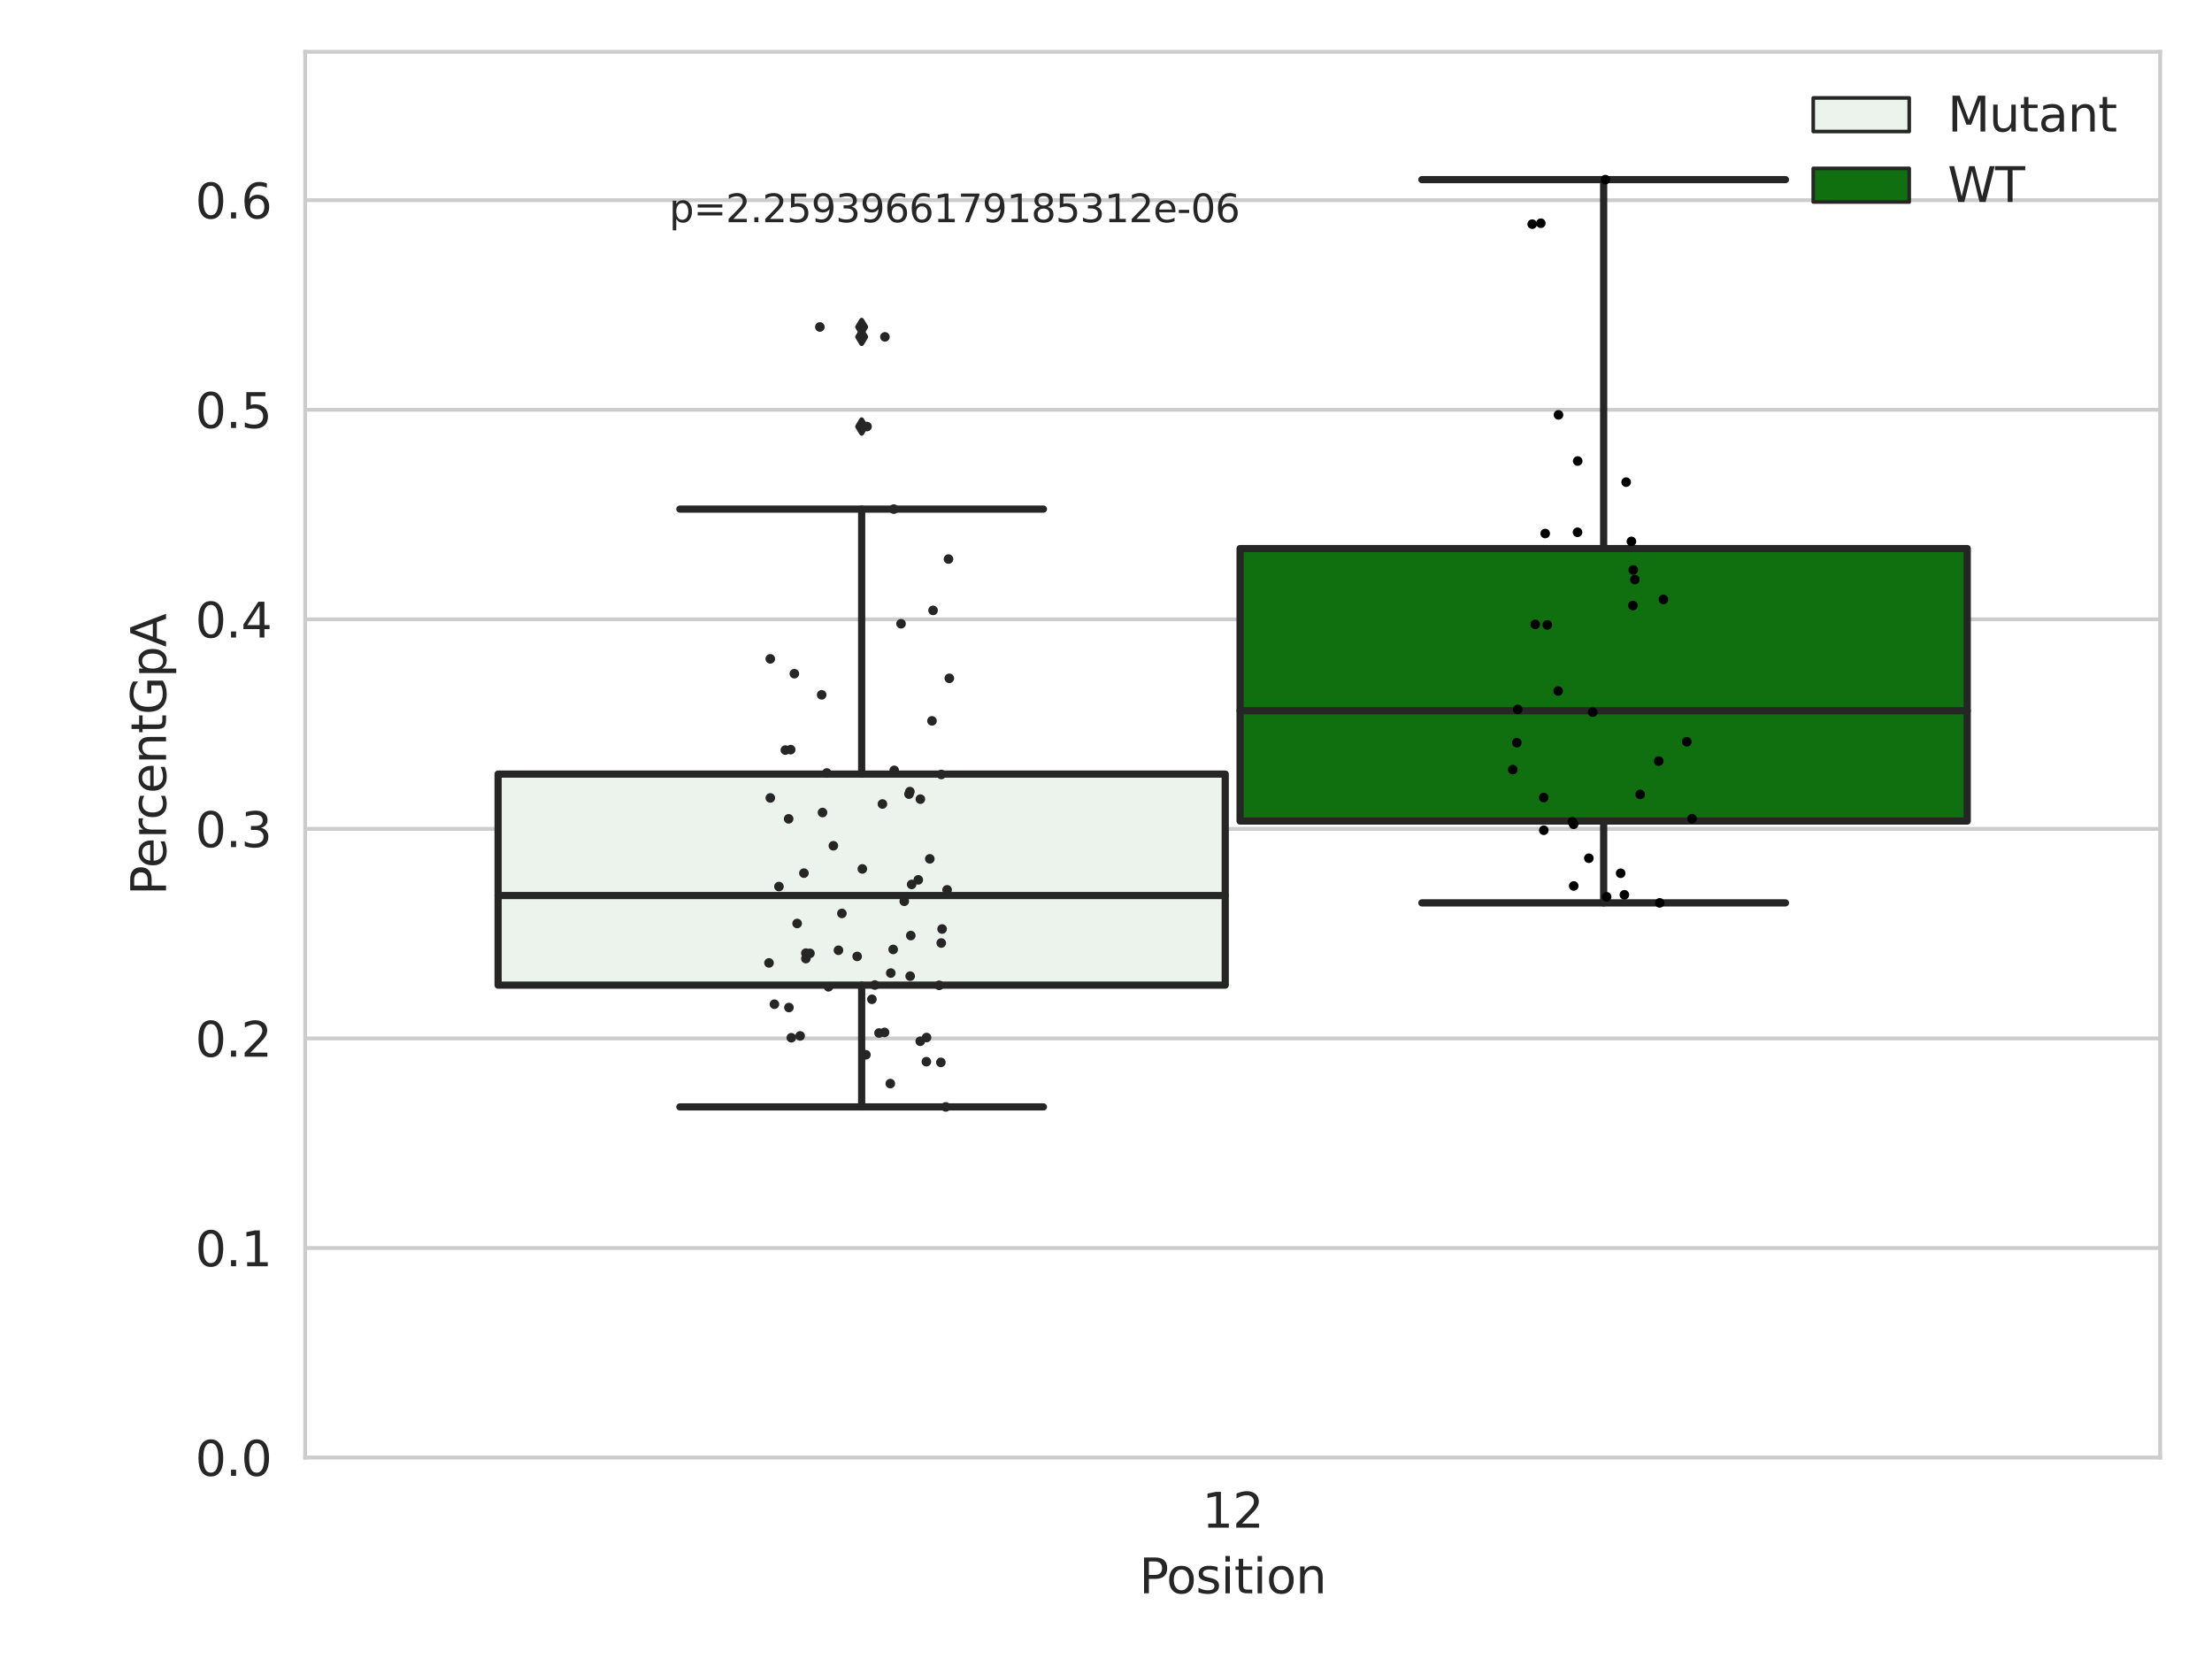 <?xml version="1.0" encoding="utf-8" standalone="no"?>
<!DOCTYPE svg PUBLIC "-//W3C//DTD SVG 1.1//EN"
  "http://www.w3.org/Graphics/SVG/1.1/DTD/svg11.dtd">
<svg xmlns:xlink="http://www.w3.org/1999/xlink" width="460.8pt" height="345.6pt" viewBox="0 0 460.8 345.6" xmlns="http://www.w3.org/2000/svg" version="1.1">
 <defs>
  <style type="text/css">*{stroke-linejoin: round; stroke-linecap: butt}</style>
 </defs>
 <g id="figure_1">
  <g id="patch_1">
   <path d="M 0 345.6 
L 460.8 345.6 
L 460.8 0 
L 0 0 
z
" style="fill: #ffffff"/>
  </g>
  <g id="axes_1">
   <g id="patch_2">
    <path d="M 63.571 303.64 
L 450 303.64 
L 450 10.8 
L 63.571 10.8 
z
" style="fill: #ffffff"/>
   </g>
   <g id="matplotlib.axis_1">
    <g id="xtick_1">
     <g id="text_1">
      <!-- 12 -->
      <g style="fill: #262626" transform="translate(250.423 318.238)scale(0.1 -0.1)">
       <defs>
        <path id="DejaVuSans-31" d="M 794 531 
L 1825 531 
L 1825 4091 
L 703 3866 
L 703 4441 
L 1819 4666 
L 2450 4666 
L 2450 531 
L 3481 531 
L 3481 0 
L 794 0 
L 794 531 
z
" transform="scale(0.016)"/>
        <path id="DejaVuSans-32" d="M 1228 531 
L 3431 531 
L 3431 0 
L 469 0 
L 469 531 
Q 828 903 1448 1529 
Q 2069 2156 2228 2338 
Q 2531 2678 2651 2914 
Q 2772 3150 2772 3378 
Q 2772 3750 2511 3984 
Q 2250 4219 1831 4219 
Q 1534 4219 1204 4116 
Q 875 4013 500 3803 
L 500 4441 
Q 881 4594 1212 4672 
Q 1544 4750 1819 4750 
Q 2544 4750 2975 4387 
Q 3406 4025 3406 3419 
Q 3406 3131 3298 2873 
Q 3191 2616 2906 2266 
Q 2828 2175 2409 1742 
Q 1991 1309 1228 531 
z
" transform="scale(0.016)"/>
       </defs>
       <use xlink:href="#DejaVuSans-31"/>
       <use xlink:href="#DejaVuSans-32" x="63.623"/>
      </g>
     </g>
    </g>
    <g id="text_2">
     <!-- Position -->
     <g style="fill: #262626" transform="translate(237.322 331.917)scale(0.1 -0.1)">
      <defs>
       <path id="DejaVuSans-50" d="M 1259 4147 
L 1259 2394 
L 2053 2394 
Q 2494 2394 2734 2622 
Q 2975 2850 2975 3272 
Q 2975 3691 2734 3919 
Q 2494 4147 2053 4147 
L 1259 4147 
z
M 628 4666 
L 2053 4666 
Q 2838 4666 3239 4311 
Q 3641 3956 3641 3272 
Q 3641 2581 3239 2228 
Q 2838 1875 2053 1875 
L 1259 1875 
L 1259 0 
L 628 0 
L 628 4666 
z
" transform="scale(0.016)"/>
       <path id="DejaVuSans-6f" d="M 1959 3097 
Q 1497 3097 1228 2736 
Q 959 2375 959 1747 
Q 959 1119 1226 758 
Q 1494 397 1959 397 
Q 2419 397 2687 759 
Q 2956 1122 2956 1747 
Q 2956 2369 2687 2733 
Q 2419 3097 1959 3097 
z
M 1959 3584 
Q 2709 3584 3137 3096 
Q 3566 2609 3566 1747 
Q 3566 888 3137 398 
Q 2709 -91 1959 -91 
Q 1206 -91 779 398 
Q 353 888 353 1747 
Q 353 2609 779 3096 
Q 1206 3584 1959 3584 
z
" transform="scale(0.016)"/>
       <path id="DejaVuSans-73" d="M 2834 3397 
L 2834 2853 
Q 2591 2978 2328 3040 
Q 2066 3103 1784 3103 
Q 1356 3103 1142 2972 
Q 928 2841 928 2578 
Q 928 2378 1081 2264 
Q 1234 2150 1697 2047 
L 1894 2003 
Q 2506 1872 2764 1633 
Q 3022 1394 3022 966 
Q 3022 478 2636 193 
Q 2250 -91 1575 -91 
Q 1294 -91 989 -36 
Q 684 19 347 128 
L 347 722 
Q 666 556 975 473 
Q 1284 391 1588 391 
Q 1994 391 2212 530 
Q 2431 669 2431 922 
Q 2431 1156 2273 1281 
Q 2116 1406 1581 1522 
L 1381 1569 
Q 847 1681 609 1914 
Q 372 2147 372 2553 
Q 372 3047 722 3315 
Q 1072 3584 1716 3584 
Q 2034 3584 2315 3537 
Q 2597 3491 2834 3397 
z
" transform="scale(0.016)"/>
       <path id="DejaVuSans-69" d="M 603 3500 
L 1178 3500 
L 1178 0 
L 603 0 
L 603 3500 
z
M 603 4863 
L 1178 4863 
L 1178 4134 
L 603 4134 
L 603 4863 
z
" transform="scale(0.016)"/>
       <path id="DejaVuSans-74" d="M 1172 4494 
L 1172 3500 
L 2356 3500 
L 2356 3053 
L 1172 3053 
L 1172 1153 
Q 1172 725 1289 603 
Q 1406 481 1766 481 
L 2356 481 
L 2356 0 
L 1766 0 
Q 1100 0 847 248 
Q 594 497 594 1153 
L 594 3053 
L 172 3053 
L 172 3500 
L 594 3500 
L 594 4494 
L 1172 4494 
z
" transform="scale(0.016)"/>
       <path id="DejaVuSans-6e" d="M 3513 2113 
L 3513 0 
L 2938 0 
L 2938 2094 
Q 2938 2591 2744 2837 
Q 2550 3084 2163 3084 
Q 1697 3084 1428 2787 
Q 1159 2491 1159 1978 
L 1159 0 
L 581 0 
L 581 3500 
L 1159 3500 
L 1159 2956 
Q 1366 3272 1645 3428 
Q 1925 3584 2291 3584 
Q 2894 3584 3203 3211 
Q 3513 2838 3513 2113 
z
" transform="scale(0.016)"/>
      </defs>
      <use xlink:href="#DejaVuSans-50"/>
      <use xlink:href="#DejaVuSans-6f" x="56.678"/>
      <use xlink:href="#DejaVuSans-73" x="117.859"/>
      <use xlink:href="#DejaVuSans-69" x="169.959"/>
      <use xlink:href="#DejaVuSans-74" x="197.742"/>
      <use xlink:href="#DejaVuSans-69" x="236.951"/>
      <use xlink:href="#DejaVuSans-6f" x="264.734"/>
      <use xlink:href="#DejaVuSans-6e" x="325.916"/>
     </g>
    </g>
   </g>
   <g id="matplotlib.axis_2">
    <g id="ytick_1">
     <g id="line2d_1">
      <path d="M 63.571 303.64 
L 450 303.64 
" clip-path="url(#pf670bc71fa)" style="fill: none; stroke: #cccccc; stroke-width: 0.8; stroke-linecap: round"/>
     </g>
     <g id="text_3">
      <!-- 0.0 -->
      <g style="fill: #262626" transform="translate(40.668 307.439)scale(0.1 -0.1)">
       <defs>
        <path id="DejaVuSans-30" d="M 2034 4250 
Q 1547 4250 1301 3770 
Q 1056 3291 1056 2328 
Q 1056 1369 1301 889 
Q 1547 409 2034 409 
Q 2525 409 2770 889 
Q 3016 1369 3016 2328 
Q 3016 3291 2770 3770 
Q 2525 4250 2034 4250 
z
M 2034 4750 
Q 2819 4750 3233 4129 
Q 3647 3509 3647 2328 
Q 3647 1150 3233 529 
Q 2819 -91 2034 -91 
Q 1250 -91 836 529 
Q 422 1150 422 2328 
Q 422 3509 836 4129 
Q 1250 4750 2034 4750 
z
" transform="scale(0.016)"/>
        <path id="DejaVuSans-2e" d="M 684 794 
L 1344 794 
L 1344 0 
L 684 0 
L 684 794 
z
" transform="scale(0.016)"/>
       </defs>
       <use xlink:href="#DejaVuSans-30"/>
       <use xlink:href="#DejaVuSans-2e" x="63.623"/>
       <use xlink:href="#DejaVuSans-30" x="95.41"/>
      </g>
     </g>
    </g>
    <g id="ytick_2">
     <g id="line2d_2">
      <path d="M 63.571 259.984 
L 450 259.984 
" clip-path="url(#pf670bc71fa)" style="fill: none; stroke: #cccccc; stroke-width: 0.8; stroke-linecap: round"/>
     </g>
     <g id="text_4">
      <!-- 0.1 -->
      <g style="fill: #262626" transform="translate(40.668 263.783)scale(0.1 -0.1)">
       <use xlink:href="#DejaVuSans-30"/>
       <use xlink:href="#DejaVuSans-2e" x="63.623"/>
       <use xlink:href="#DejaVuSans-31" x="95.41"/>
      </g>
     </g>
    </g>
    <g id="ytick_3">
     <g id="line2d_3">
      <path d="M 63.571 216.328 
L 450 216.328 
" clip-path="url(#pf670bc71fa)" style="fill: none; stroke: #cccccc; stroke-width: 0.8; stroke-linecap: round"/>
     </g>
     <g id="text_5">
      <!-- 0.2 -->
      <g style="fill: #262626" transform="translate(40.668 220.127)scale(0.1 -0.1)">
       <use xlink:href="#DejaVuSans-30"/>
       <use xlink:href="#DejaVuSans-2e" x="63.623"/>
       <use xlink:href="#DejaVuSans-32" x="95.41"/>
      </g>
     </g>
    </g>
    <g id="ytick_4">
     <g id="line2d_4">
      <path d="M 63.571 172.671 
L 450 172.671 
" clip-path="url(#pf670bc71fa)" style="fill: none; stroke: #cccccc; stroke-width: 0.8; stroke-linecap: round"/>
     </g>
     <g id="text_6">
      <!-- 0.3 -->
      <g style="fill: #262626" transform="translate(40.668 176.47)scale(0.1 -0.1)">
       <defs>
        <path id="DejaVuSans-33" d="M 2597 2516 
Q 3050 2419 3304 2112 
Q 3559 1806 3559 1356 
Q 3559 666 3084 287 
Q 2609 -91 1734 -91 
Q 1441 -91 1130 -33 
Q 819 25 488 141 
L 488 750 
Q 750 597 1062 519 
Q 1375 441 1716 441 
Q 2309 441 2620 675 
Q 2931 909 2931 1356 
Q 2931 1769 2642 2001 
Q 2353 2234 1838 2234 
L 1294 2234 
L 1294 2753 
L 1863 2753 
Q 2328 2753 2575 2939 
Q 2822 3125 2822 3475 
Q 2822 3834 2567 4026 
Q 2313 4219 1838 4219 
Q 1578 4219 1281 4162 
Q 984 4106 628 3988 
L 628 4550 
Q 988 4650 1302 4700 
Q 1616 4750 1894 4750 
Q 2613 4750 3031 4423 
Q 3450 4097 3450 3541 
Q 3450 3153 3228 2886 
Q 3006 2619 2597 2516 
z
" transform="scale(0.016)"/>
       </defs>
       <use xlink:href="#DejaVuSans-30"/>
       <use xlink:href="#DejaVuSans-2e" x="63.623"/>
       <use xlink:href="#DejaVuSans-33" x="95.41"/>
      </g>
     </g>
    </g>
    <g id="ytick_5">
     <g id="line2d_5">
      <path d="M 63.571 129.015 
L 450 129.015 
" clip-path="url(#pf670bc71fa)" style="fill: none; stroke: #cccccc; stroke-width: 0.8; stroke-linecap: round"/>
     </g>
     <g id="text_7">
      <!-- 0.4 -->
      <g style="fill: #262626" transform="translate(40.668 132.814)scale(0.1 -0.1)">
       <defs>
        <path id="DejaVuSans-34" d="M 2419 4116 
L 825 1625 
L 2419 1625 
L 2419 4116 
z
M 2253 4666 
L 3047 4666 
L 3047 1625 
L 3713 1625 
L 3713 1100 
L 3047 1100 
L 3047 0 
L 2419 0 
L 2419 1100 
L 313 1100 
L 313 1709 
L 2253 4666 
z
" transform="scale(0.016)"/>
       </defs>
       <use xlink:href="#DejaVuSans-30"/>
       <use xlink:href="#DejaVuSans-2e" x="63.623"/>
       <use xlink:href="#DejaVuSans-34" x="95.41"/>
      </g>
     </g>
    </g>
    <g id="ytick_6">
     <g id="line2d_6">
      <path d="M 63.571 85.359 
L 450 85.359 
" clip-path="url(#pf670bc71fa)" style="fill: none; stroke: #cccccc; stroke-width: 0.8; stroke-linecap: round"/>
     </g>
     <g id="text_8">
      <!-- 0.5 -->
      <g style="fill: #262626" transform="translate(40.668 89.158)scale(0.1 -0.1)">
       <defs>
        <path id="DejaVuSans-35" d="M 691 4666 
L 3169 4666 
L 3169 4134 
L 1269 4134 
L 1269 2991 
Q 1406 3038 1543 3061 
Q 1681 3084 1819 3084 
Q 2600 3084 3056 2656 
Q 3513 2228 3513 1497 
Q 3513 744 3044 326 
Q 2575 -91 1722 -91 
Q 1428 -91 1123 -41 
Q 819 9 494 109 
L 494 744 
Q 775 591 1075 516 
Q 1375 441 1709 441 
Q 2250 441 2565 725 
Q 2881 1009 2881 1497 
Q 2881 1984 2565 2268 
Q 2250 2553 1709 2553 
Q 1456 2553 1204 2497 
Q 953 2441 691 2322 
L 691 4666 
z
" transform="scale(0.016)"/>
       </defs>
       <use xlink:href="#DejaVuSans-30"/>
       <use xlink:href="#DejaVuSans-2e" x="63.623"/>
       <use xlink:href="#DejaVuSans-35" x="95.41"/>
      </g>
     </g>
    </g>
    <g id="ytick_7">
     <g id="line2d_7">
      <path d="M 63.571 41.703 
L 450 41.703 
" clip-path="url(#pf670bc71fa)" style="fill: none; stroke: #cccccc; stroke-width: 0.8; stroke-linecap: round"/>
     </g>
     <g id="text_9">
      <!-- 0.6 -->
      <g style="fill: #262626" transform="translate(40.668 45.502)scale(0.1 -0.1)">
       <defs>
        <path id="DejaVuSans-36" d="M 2113 2584 
Q 1688 2584 1439 2293 
Q 1191 2003 1191 1497 
Q 1191 994 1439 701 
Q 1688 409 2113 409 
Q 2538 409 2786 701 
Q 3034 994 3034 1497 
Q 3034 2003 2786 2293 
Q 2538 2584 2113 2584 
z
M 3366 4563 
L 3366 3988 
Q 3128 4100 2886 4159 
Q 2644 4219 2406 4219 
Q 1781 4219 1451 3797 
Q 1122 3375 1075 2522 
Q 1259 2794 1537 2939 
Q 1816 3084 2150 3084 
Q 2853 3084 3261 2657 
Q 3669 2231 3669 1497 
Q 3669 778 3244 343 
Q 2819 -91 2113 -91 
Q 1303 -91 875 529 
Q 447 1150 447 2328 
Q 447 3434 972 4092 
Q 1497 4750 2381 4750 
Q 2619 4750 2861 4703 
Q 3103 4656 3366 4563 
z
" transform="scale(0.016)"/>
       </defs>
       <use xlink:href="#DejaVuSans-30"/>
       <use xlink:href="#DejaVuSans-2e" x="63.623"/>
       <use xlink:href="#DejaVuSans-36" x="95.41"/>
      </g>
     </g>
    </g>
    <g id="text_10">
     <!-- PercentGpA -->
     <g style="fill: #262626" transform="translate(34.588 186.497)rotate(-90)scale(0.1 -0.1)">
      <defs>
       <path id="DejaVuSans-65" d="M 3597 1894 
L 3597 1613 
L 953 1613 
Q 991 1019 1311 708 
Q 1631 397 2203 397 
Q 2534 397 2845 478 
Q 3156 559 3463 722 
L 3463 178 
Q 3153 47 2828 -22 
Q 2503 -91 2169 -91 
Q 1331 -91 842 396 
Q 353 884 353 1716 
Q 353 2575 817 3079 
Q 1281 3584 2069 3584 
Q 2775 3584 3186 3129 
Q 3597 2675 3597 1894 
z
M 3022 2063 
Q 3016 2534 2758 2815 
Q 2500 3097 2075 3097 
Q 1594 3097 1305 2825 
Q 1016 2553 972 2059 
L 3022 2063 
z
" transform="scale(0.016)"/>
       <path id="DejaVuSans-72" d="M 2631 2963 
Q 2534 3019 2420 3045 
Q 2306 3072 2169 3072 
Q 1681 3072 1420 2755 
Q 1159 2438 1159 1844 
L 1159 0 
L 581 0 
L 581 3500 
L 1159 3500 
L 1159 2956 
Q 1341 3275 1631 3429 
Q 1922 3584 2338 3584 
Q 2397 3584 2469 3576 
Q 2541 3569 2628 3553 
L 2631 2963 
z
" transform="scale(0.016)"/>
       <path id="DejaVuSans-63" d="M 3122 3366 
L 3122 2828 
Q 2878 2963 2633 3030 
Q 2388 3097 2138 3097 
Q 1578 3097 1268 2742 
Q 959 2388 959 1747 
Q 959 1106 1268 751 
Q 1578 397 2138 397 
Q 2388 397 2633 464 
Q 2878 531 3122 666 
L 3122 134 
Q 2881 22 2623 -34 
Q 2366 -91 2075 -91 
Q 1284 -91 818 406 
Q 353 903 353 1747 
Q 353 2603 823 3093 
Q 1294 3584 2113 3584 
Q 2378 3584 2631 3529 
Q 2884 3475 3122 3366 
z
" transform="scale(0.016)"/>
       <path id="DejaVuSans-47" d="M 3809 666 
L 3809 1919 
L 2778 1919 
L 2778 2438 
L 4434 2438 
L 4434 434 
Q 4069 175 3628 42 
Q 3188 -91 2688 -91 
Q 1594 -91 976 548 
Q 359 1188 359 2328 
Q 359 3472 976 4111 
Q 1594 4750 2688 4750 
Q 3144 4750 3555 4637 
Q 3966 4525 4313 4306 
L 4313 3634 
Q 3963 3931 3569 4081 
Q 3175 4231 2741 4231 
Q 1884 4231 1454 3753 
Q 1025 3275 1025 2328 
Q 1025 1384 1454 906 
Q 1884 428 2741 428 
Q 3075 428 3337 486 
Q 3600 544 3809 666 
z
" transform="scale(0.016)"/>
       <path id="DejaVuSans-70" d="M 1159 525 
L 1159 -1331 
L 581 -1331 
L 581 3500 
L 1159 3500 
L 1159 2969 
Q 1341 3281 1617 3432 
Q 1894 3584 2278 3584 
Q 2916 3584 3314 3078 
Q 3713 2572 3713 1747 
Q 3713 922 3314 415 
Q 2916 -91 2278 -91 
Q 1894 -91 1617 61 
Q 1341 213 1159 525 
z
M 3116 1747 
Q 3116 2381 2855 2742 
Q 2594 3103 2138 3103 
Q 1681 3103 1420 2742 
Q 1159 2381 1159 1747 
Q 1159 1113 1420 752 
Q 1681 391 2138 391 
Q 2594 391 2855 752 
Q 3116 1113 3116 1747 
z
" transform="scale(0.016)"/>
       <path id="DejaVuSans-41" d="M 2188 4044 
L 1331 1722 
L 3047 1722 
L 2188 4044 
z
M 1831 4666 
L 2547 4666 
L 4325 0 
L 3669 0 
L 3244 1197 
L 1141 1197 
L 716 0 
L 50 0 
L 1831 4666 
z
" transform="scale(0.016)"/>
      </defs>
      <use xlink:href="#DejaVuSans-50"/>
      <use xlink:href="#DejaVuSans-65" x="56.678"/>
      <use xlink:href="#DejaVuSans-72" x="118.201"/>
      <use xlink:href="#DejaVuSans-63" x="157.064"/>
      <use xlink:href="#DejaVuSans-65" x="212.045"/>
      <use xlink:href="#DejaVuSans-6e" x="273.568"/>
      <use xlink:href="#DejaVuSans-74" x="336.947"/>
      <use xlink:href="#DejaVuSans-47" x="376.156"/>
      <use xlink:href="#DejaVuSans-70" x="453.646"/>
      <use xlink:href="#DejaVuSans-41" x="517.123"/>
     </g>
    </g>
   </g>
   <g id="patch_3">
    <path d="M 103.76 205.22 
L 255.24 205.22 
L 255.24 161.256 
L 103.76 161.256 
L 103.76 205.22 
z
" clip-path="url(#pf670bc71fa)" style="fill: #ecf2ec; stroke: #262626; stroke-width: 1.5; stroke-linejoin: miter"/>
   </g>
   <g id="patch_4">
    <path d="M 258.331 171.037 
L 409.811 171.037 
L 409.811 114.274 
L 258.331 114.274 
L 258.331 171.037 
z
" clip-path="url(#pf670bc71fa)" style="fill: #107010; stroke: #262626; stroke-width: 1.5; stroke-linejoin: miter"/>
   </g>
   <g id="patch_5">
    <path d="M 256.786 303.64 
L 256.786 303.64 
L 256.786 303.64 
L 256.786 303.64 
z
" clip-path="url(#pf670bc71fa)" style="fill: #ecf2ec; stroke: #262626; stroke-width: 0.75; stroke-linejoin: miter"/>
   </g>
   <g id="patch_6">
    <path d="M 256.786 303.64 
L 256.786 303.64 
L 256.786 303.64 
L 256.786 303.64 
z
" clip-path="url(#pf670bc71fa)" style="fill: #107010; stroke: #262626; stroke-width: 0.75; stroke-linejoin: miter"/>
   </g>
   <g id="PathCollection_1"/>
   <g id="PathCollection_2"/>
   <g id="line2d_8">
    <path d="M 179.5 205.22 
L 179.5 230.587 
" clip-path="url(#pf670bc71fa)" style="fill: none; stroke: #262626; stroke-width: 1.5; stroke-linecap: round"/>
   </g>
   <g id="line2d_9">
    <path d="M 179.5 161.256 
L 179.5 106.055 
" clip-path="url(#pf670bc71fa)" style="fill: none; stroke: #262626; stroke-width: 1.5; stroke-linecap: round"/>
   </g>
   <g id="line2d_10">
    <path d="M 141.63 230.587 
L 217.37 230.587 
" clip-path="url(#pf670bc71fa)" style="fill: none; stroke: #262626; stroke-width: 1.5; stroke-linecap: round"/>
   </g>
   <g id="line2d_11">
    <path d="M 141.63 106.055 
L 217.37 106.055 
" clip-path="url(#pf670bc71fa)" style="fill: none; stroke: #262626; stroke-width: 1.5; stroke-linecap: round"/>
   </g>
   <g id="line2d_12">
    <defs>
     <path id="m7838ef44c7" d="M -0 1.414 
L 0.849 0 
L 0 -1.414 
L -0.849 -0 
z
" style="stroke: #262626; stroke-linejoin: miter"/>
    </defs>
    <g clip-path="url(#pf670bc71fa)">
     <use xlink:href="#m7838ef44c7" x="179.5" y="70.176" style="fill: #262626; stroke: #262626; stroke-linejoin: miter"/>
     <use xlink:href="#m7838ef44c7" x="179.5" y="68.114" style="fill: #262626; stroke: #262626; stroke-linejoin: miter"/>
     <use xlink:href="#m7838ef44c7" x="179.5" y="88.854" style="fill: #262626; stroke: #262626; stroke-linejoin: miter"/>
    </g>
   </g>
   <g id="line2d_13">
    <path d="M 334.071 171.037 
L 334.071 188.086 
" clip-path="url(#pf670bc71fa)" style="fill: none; stroke: #262626; stroke-width: 1.5; stroke-linecap: round"/>
   </g>
   <g id="line2d_14">
    <path d="M 334.071 114.274 
L 334.071 37.422 
" clip-path="url(#pf670bc71fa)" style="fill: none; stroke: #262626; stroke-width: 1.5; stroke-linecap: round"/>
   </g>
   <g id="line2d_15">
    <path d="M 296.201 188.086 
L 371.941 188.086 
" clip-path="url(#pf670bc71fa)" style="fill: none; stroke: #262626; stroke-width: 1.5; stroke-linecap: round"/>
   </g>
   <g id="line2d_16">
    <path d="M 296.201 37.422 
L 371.941 37.422 
" clip-path="url(#pf670bc71fa)" style="fill: none; stroke: #262626; stroke-width: 1.5; stroke-linecap: round"/>
   </g>
   <g id="line2d_17"/>
   <g id="line2d_18">
    <path d="M 103.76 186.56 
L 255.24 186.56 
" clip-path="url(#pf670bc71fa)" style="fill: none; stroke: #262626; stroke-width: 1.5; stroke-linecap: round"/>
   </g>
   <g id="line2d_19">
    <path d="M 258.331 148.069 
L 409.811 148.069 
" clip-path="url(#pf670bc71fa)" style="fill: none; stroke: #262626; stroke-width: 1.5; stroke-linecap: round"/>
   </g>
   <g id="patch_7">
    <path d="M 63.571 303.64 
L 63.571 10.8 
" style="fill: none; stroke: #cccccc; stroke-width: 0.8; stroke-linejoin: miter; stroke-linecap: square"/>
   </g>
   <g id="patch_8">
    <path d="M 450 303.64 
L 450 10.8 
" style="fill: none; stroke: #cccccc; stroke-width: 0.8; stroke-linejoin: miter; stroke-linecap: square"/>
   </g>
   <g id="patch_9">
    <path d="M 63.571 303.64 
L 450 303.64 
" style="fill: none; stroke: #cccccc; stroke-width: 0.8; stroke-linejoin: miter; stroke-linecap: square"/>
   </g>
   <g id="patch_10">
    <path d="M 63.571 10.8 
L 450 10.8 
" style="fill: none; stroke: #cccccc; stroke-width: 0.8; stroke-linejoin: miter; stroke-linecap: square"/>
   </g>
   <g id="PathCollection_3">
    <defs>
     <path id="C0_0_a1f9bacb78" d="M 0 1 
C 0.265 1 0.52 0.895 0.707 0.707 
C 0.895 0.52 1 0.265 1 -0 
C 1 -0.265 0.895 -0.52 0.707 -0.707 
C 0.52 -0.895 0.265 -1 0 -1 
C -0.265 -1 -0.52 -0.895 -0.707 -0.707 
C -0.895 -0.52 -1 -0.265 -1 0 
C -1 0.265 -0.895 0.52 -0.707 0.707 
C -0.52 0.895 -0.265 1 0 1 
z
"/>
    </defs>
    <g clip-path="url(#pf670bc71fa)">
     <use xlink:href="#C0_0_a1f9bacb78" x="184.345" y="70.176" style="fill: #262626"/>
    </g>
    <g clip-path="url(#pf670bc71fa)">
     <use xlink:href="#C0_0_a1f9bacb78" x="160.198" y="200.593" style="fill: #262626"/>
    </g>
    <g clip-path="url(#pf670bc71fa)">
     <use xlink:href="#C0_0_a1f9bacb78" x="196.256" y="193.528" style="fill: #262626"/>
    </g>
    <g clip-path="url(#pf670bc71fa)">
     <use xlink:href="#C0_0_a1f9bacb78" x="185.467" y="225.729" style="fill: #262626"/>
    </g>
    <g clip-path="url(#pf670bc71fa)">
     <use xlink:href="#C0_0_a1f9bacb78" x="191.702" y="216.913" style="fill: #262626"/>
    </g>
    <g clip-path="url(#pf670bc71fa)">
     <use xlink:href="#C0_0_a1f9bacb78" x="167.471" y="181.887" style="fill: #262626"/>
    </g>
    <g clip-path="url(#pf670bc71fa)">
     <use xlink:href="#C0_0_a1f9bacb78" x="184.268" y="215.07" style="fill: #262626"/>
    </g>
    <g clip-path="url(#pf670bc71fa)">
     <use xlink:href="#C0_0_a1f9bacb78" x="172.591" y="205.566" style="fill: #262626"/>
    </g>
    <g clip-path="url(#pf670bc71fa)">
     <use xlink:href="#C0_0_a1f9bacb78" x="164.349" y="209.885" style="fill: #262626"/>
    </g>
    <g clip-path="url(#pf670bc71fa)">
     <use xlink:href="#C0_0_a1f9bacb78" x="194.373" y="127.156" style="fill: #262626"/>
    </g>
    <g clip-path="url(#pf670bc71fa)">
     <use xlink:href="#C0_0_a1f9bacb78" x="168.726" y="198.6" style="fill: #262626"/>
    </g>
    <g clip-path="url(#pf670bc71fa)">
     <use xlink:href="#C0_0_a1f9bacb78" x="197.765" y="141.302" style="fill: #262626"/>
    </g>
    <g clip-path="url(#pf670bc71fa)">
     <use xlink:href="#C0_0_a1f9bacb78" x="160.465" y="137.253" style="fill: #262626"/>
    </g>
    <g clip-path="url(#pf670bc71fa)">
     <use xlink:href="#C0_0_a1f9bacb78" x="197.018" y="230.587" style="fill: #262626"/>
    </g>
    <g clip-path="url(#pf670bc71fa)">
     <use xlink:href="#C0_0_a1f9bacb78" x="172.238" y="161.026" style="fill: #262626"/>
    </g>
    <g clip-path="url(#pf670bc71fa)">
     <use xlink:href="#C0_0_a1f9bacb78" x="166.059" y="192.379" style="fill: #262626"/>
    </g>
    <g clip-path="url(#pf670bc71fa)">
     <use xlink:href="#C0_0_a1f9bacb78" x="183.828" y="167.488" style="fill: #262626"/>
    </g>
    <g clip-path="url(#pf670bc71fa)">
     <use xlink:href="#C0_0_a1f9bacb78" x="170.794" y="68.114" style="fill: #262626"/>
    </g>
    <g clip-path="url(#pf670bc71fa)">
     <use xlink:href="#C0_0_a1f9bacb78" x="180.622" y="88.854" style="fill: #262626"/>
    </g>
    <g clip-path="url(#pf670bc71fa)">
     <use xlink:href="#C0_0_a1f9bacb78" x="193.014" y="216.137" style="fill: #262626"/>
    </g>
    <g clip-path="url(#pf670bc71fa)">
     <use xlink:href="#C0_0_a1f9bacb78" x="171.168" y="144.744" style="fill: #262626"/>
    </g>
    <g clip-path="url(#pf670bc71fa)">
     <use xlink:href="#C0_0_a1f9bacb78" x="196.003" y="221.317" style="fill: #262626"/>
    </g>
    <g clip-path="url(#pf670bc71fa)">
     <use xlink:href="#C0_0_a1f9bacb78" x="189.606" y="203.352" style="fill: #262626"/>
    </g>
    <g clip-path="url(#pf670bc71fa)">
     <use xlink:href="#C0_0_a1f9bacb78" x="185.564" y="202.706" style="fill: #262626"/>
    </g>
    <g clip-path="url(#pf670bc71fa)">
     <use xlink:href="#C0_0_a1f9bacb78" x="162.268" y="184.682" style="fill: #262626"/>
    </g>
    <g clip-path="url(#pf670bc71fa)">
     <use xlink:href="#C0_0_a1f9bacb78" x="191.728" y="166.476" style="fill: #262626"/>
    </g>
    <g clip-path="url(#pf670bc71fa)">
     <use xlink:href="#C0_0_a1f9bacb78" x="161.327" y="209.195" style="fill: #262626"/>
    </g>
    <g clip-path="url(#pf670bc71fa)">
     <use xlink:href="#C0_0_a1f9bacb78" x="167.876" y="199.695" style="fill: #262626"/>
    </g>
    <g clip-path="url(#pf670bc71fa)">
     <use xlink:href="#C0_0_a1f9bacb78" x="164.289" y="170.58" style="fill: #262626"/>
    </g>
    <g clip-path="url(#pf670bc71fa)">
     <use xlink:href="#C0_0_a1f9bacb78" x="188.376" y="187.75" style="fill: #262626"/>
    </g>
    <g clip-path="url(#pf670bc71fa)">
     <use xlink:href="#C0_0_a1f9bacb78" x="166.682" y="215.791" style="fill: #262626"/>
    </g>
    <g clip-path="url(#pf670bc71fa)">
     <use xlink:href="#C0_0_a1f9bacb78" x="163.604" y="156.256" style="fill: #262626"/>
    </g>
    <g clip-path="url(#pf670bc71fa)">
     <use xlink:href="#C0_0_a1f9bacb78" x="183.111" y="215.197" style="fill: #262626"/>
    </g>
    <g clip-path="url(#pf670bc71fa)">
     <use xlink:href="#C0_0_a1f9bacb78" x="187.704" y="129.94" style="fill: #262626"/>
    </g>
    <g clip-path="url(#pf670bc71fa)">
     <use xlink:href="#C0_0_a1f9bacb78" x="193.694" y="178.913" style="fill: #262626"/>
    </g>
    <g clip-path="url(#pf670bc71fa)">
     <use xlink:href="#C0_0_a1f9bacb78" x="197.299" y="185.37" style="fill: #262626"/>
    </g>
    <g clip-path="url(#pf670bc71fa)">
     <use xlink:href="#C0_0_a1f9bacb78" x="164.844" y="216.177" style="fill: #262626"/>
    </g>
    <g clip-path="url(#pf670bc71fa)">
     <use xlink:href="#C0_0_a1f9bacb78" x="186.283" y="160.481" style="fill: #262626"/>
    </g>
    <g clip-path="url(#pf670bc71fa)">
     <use xlink:href="#C0_0_a1f9bacb78" x="189.732" y="194.892" style="fill: #262626"/>
    </g>
    <g clip-path="url(#pf670bc71fa)">
     <use xlink:href="#C0_0_a1f9bacb78" x="186.196" y="106.055" style="fill: #262626"/>
    </g>
    <g clip-path="url(#pf670bc71fa)">
     <use xlink:href="#C0_0_a1f9bacb78" x="189.542" y="164.904" style="fill: #262626"/>
    </g>
    <g clip-path="url(#pf670bc71fa)">
     <use xlink:href="#C0_0_a1f9bacb78" x="186.064" y="197.786" style="fill: #262626"/>
    </g>
    <g clip-path="url(#pf670bc71fa)">
     <use xlink:href="#C0_0_a1f9bacb78" x="197.589" y="116.458" style="fill: #262626"/>
    </g>
    <g clip-path="url(#pf670bc71fa)">
     <use xlink:href="#C0_0_a1f9bacb78" x="178.56" y="199.238" style="fill: #262626"/>
    </g>
    <g clip-path="url(#pf670bc71fa)">
     <use xlink:href="#C0_0_a1f9bacb78" x="165.479" y="140.342" style="fill: #262626"/>
    </g>
    <g clip-path="url(#pf670bc71fa)">
     <use xlink:href="#C0_0_a1f9bacb78" x="167.873" y="198.557" style="fill: #262626"/>
    </g>
    <g clip-path="url(#pf670bc71fa)">
     <use xlink:href="#C0_0_a1f9bacb78" x="189.366" y="165.427" style="fill: #262626"/>
    </g>
    <g clip-path="url(#pf670bc71fa)">
     <use xlink:href="#C0_0_a1f9bacb78" x="189.912" y="184.241" style="fill: #262626"/>
    </g>
    <g clip-path="url(#pf670bc71fa)">
     <use xlink:href="#C0_0_a1f9bacb78" x="164.709" y="156.165" style="fill: #262626"/>
    </g>
    <g clip-path="url(#pf670bc71fa)">
     <use xlink:href="#C0_0_a1f9bacb78" x="171.344" y="169.263" style="fill: #262626"/>
    </g>
    <g clip-path="url(#pf670bc71fa)">
     <use xlink:href="#C0_0_a1f9bacb78" x="194.149" y="150.172" style="fill: #262626"/>
    </g>
    <g clip-path="url(#pf670bc71fa)">
     <use xlink:href="#C0_0_a1f9bacb78" x="173.604" y="176.19" style="fill: #262626"/>
    </g>
    <g clip-path="url(#pf670bc71fa)">
     <use xlink:href="#C0_0_a1f9bacb78" x="196.087" y="161.333" style="fill: #262626"/>
    </g>
    <g clip-path="url(#pf670bc71fa)">
     <use xlink:href="#C0_0_a1f9bacb78" x="182.241" y="205.204" style="fill: #262626"/>
    </g>
    <g clip-path="url(#pf670bc71fa)">
     <use xlink:href="#C0_0_a1f9bacb78" x="160.47" y="166.223" style="fill: #262626"/>
    </g>
    <g clip-path="url(#pf670bc71fa)">
     <use xlink:href="#C0_0_a1f9bacb78" x="175.383" y="190.284" style="fill: #262626"/>
    </g>
    <g clip-path="url(#pf670bc71fa)">
     <use xlink:href="#C0_0_a1f9bacb78" x="191.297" y="183.291" style="fill: #262626"/>
    </g>
    <g clip-path="url(#pf670bc71fa)">
     <use xlink:href="#C0_0_a1f9bacb78" x="179.642" y="181.011" style="fill: #262626"/>
    </g>
    <g clip-path="url(#pf670bc71fa)">
     <use xlink:href="#C0_0_a1f9bacb78" x="181.636" y="208.169" style="fill: #262626"/>
    </g>
    <g clip-path="url(#pf670bc71fa)">
     <use xlink:href="#C0_0_a1f9bacb78" x="192.981" y="221.172" style="fill: #262626"/>
    </g>
    <g clip-path="url(#pf670bc71fa)">
     <use xlink:href="#C0_0_a1f9bacb78" x="180.386" y="219.729" style="fill: #262626"/>
    </g>
    <g clip-path="url(#pf670bc71fa)">
     <use xlink:href="#C0_0_a1f9bacb78" x="195.642" y="205.265" style="fill: #262626"/>
    </g>
    <g clip-path="url(#pf670bc71fa)">
     <use xlink:href="#C0_0_a1f9bacb78" x="174.665" y="197.956" style="fill: #262626"/>
    </g>
    <g clip-path="url(#pf670bc71fa)">
     <use xlink:href="#C0_0_a1f9bacb78" x="196.08" y="196.447" style="fill: #262626"/>
    </g>
   </g>
   <g id="PathCollection_4">
    <defs>
     <path id="C1_0_5602d4498f" d="M 0 1 
C 0.265 1 0.52 0.895 0.707 0.707 
C 0.895 0.52 1 0.265 1 -0 
C 1 -0.265 0.895 -0.52 0.707 -0.707 
C 0.52 -0.895 0.265 -1 0 -1 
C -0.265 -1 -0.52 -0.895 -0.707 -0.707 
C -0.895 -0.52 -1 -0.265 -1 0 
C -1 0.265 -0.895 0.52 -0.707 0.707 
C -0.52 0.895 -0.265 1 0 1 
z
"/>
    </defs>
    <g clip-path="url(#pf670bc71fa)">
     <use xlink:href="#C1_0_5602d4498f" x="341.677" y="165.487"/>
    </g>
    <g clip-path="url(#pf670bc71fa)">
     <use xlink:href="#C1_0_5602d4498f" x="315.982" y="154.716"/>
    </g>
    <g clip-path="url(#pf670bc71fa)">
     <use xlink:href="#C1_0_5602d4498f" x="319.186" y="46.698"/>
    </g>
    <g clip-path="url(#pf670bc71fa)">
     <use xlink:href="#C1_0_5602d4498f" x="321.895" y="111.142"/>
    </g>
    <g clip-path="url(#pf670bc71fa)">
     <use xlink:href="#C1_0_5602d4498f" x="331.783" y="148.357"/>
    </g>
    <g clip-path="url(#pf670bc71fa)">
     <use xlink:href="#C1_0_5602d4498f" x="319.824" y="130.066"/>
    </g>
    <g clip-path="url(#pf670bc71fa)">
     <use xlink:href="#C1_0_5602d4498f" x="324.592" y="143.948"/>
    </g>
    <g clip-path="url(#pf670bc71fa)">
     <use xlink:href="#C1_0_5602d4498f" x="340.238" y="118.733"/>
    </g>
    <g clip-path="url(#pf670bc71fa)">
     <use xlink:href="#C1_0_5602d4498f" x="339.853" y="112.787"/>
    </g>
    <g clip-path="url(#pf670bc71fa)">
     <use xlink:href="#C1_0_5602d4498f" x="327.552" y="171.201"/>
    </g>
    <g clip-path="url(#pf670bc71fa)">
     <use xlink:href="#C1_0_5602d4498f" x="345.74" y="188.086"/>
    </g>
    <g clip-path="url(#pf670bc71fa)">
     <use xlink:href="#C1_0_5602d4498f" x="330.987" y="178.781"/>
    </g>
    <g clip-path="url(#pf670bc71fa)">
     <use xlink:href="#C1_0_5602d4498f" x="340.574" y="120.738"/>
    </g>
    <g clip-path="url(#pf670bc71fa)">
     <use xlink:href="#C1_0_5602d4498f" x="324.665" y="86.423"/>
    </g>
    <g clip-path="url(#pf670bc71fa)">
     <use xlink:href="#C1_0_5602d4498f" x="337.612" y="181.913"/>
    </g>
    <g clip-path="url(#pf670bc71fa)">
     <use xlink:href="#C1_0_5602d4498f" x="338.391" y="186.406"/>
    </g>
    <g clip-path="url(#pf670bc71fa)">
     <use xlink:href="#C1_0_5602d4498f" x="327.836" y="184.559"/>
    </g>
    <g clip-path="url(#pf670bc71fa)">
     <use xlink:href="#C1_0_5602d4498f" x="327.815" y="171.713"/>
    </g>
    <g clip-path="url(#pf670bc71fa)">
     <use xlink:href="#C1_0_5602d4498f" x="340.161" y="126.143"/>
    </g>
    <g clip-path="url(#pf670bc71fa)">
     <use xlink:href="#C1_0_5602d4498f" x="320.982" y="46.5"/>
    </g>
    <g clip-path="url(#pf670bc71fa)">
     <use xlink:href="#C1_0_5602d4498f" x="321.599" y="172.957"/>
    </g>
    <g clip-path="url(#pf670bc71fa)">
     <use xlink:href="#C1_0_5602d4498f" x="328.663" y="96.04"/>
    </g>
    <g clip-path="url(#pf670bc71fa)">
     <use xlink:href="#C1_0_5602d4498f" x="352.484" y="170.546"/>
    </g>
    <g clip-path="url(#pf670bc71fa)">
     <use xlink:href="#C1_0_5602d4498f" x="315.137" y="160.324"/>
    </g>
    <g clip-path="url(#pf670bc71fa)">
     <use xlink:href="#C1_0_5602d4498f" x="334.423" y="37.422"/>
    </g>
    <g clip-path="url(#pf670bc71fa)">
     <use xlink:href="#C1_0_5602d4498f" x="338.757" y="100.435"/>
    </g>
    <g clip-path="url(#pf670bc71fa)">
     <use xlink:href="#C1_0_5602d4498f" x="351.394" y="154.516"/>
    </g>
    <g clip-path="url(#pf670bc71fa)">
     <use xlink:href="#C1_0_5602d4498f" x="316.175" y="147.781"/>
    </g>
    <g clip-path="url(#pf670bc71fa)">
     <use xlink:href="#C1_0_5602d4498f" x="328.623" y="110.877"/>
    </g>
    <g clip-path="url(#pf670bc71fa)">
     <use xlink:href="#C1_0_5602d4498f" x="346.517" y="124.873"/>
    </g>
    <g clip-path="url(#pf670bc71fa)">
     <use xlink:href="#C1_0_5602d4498f" x="322.328" y="130.173"/>
    </g>
    <g clip-path="url(#pf670bc71fa)">
     <use xlink:href="#C1_0_5602d4498f" x="321.584" y="166.141"/>
    </g>
    <g clip-path="url(#pf670bc71fa)">
     <use xlink:href="#C1_0_5602d4498f" x="334.692" y="186.815"/>
    </g>
    <g clip-path="url(#pf670bc71fa)">
     <use xlink:href="#C1_0_5602d4498f" x="345.544" y="158.546"/>
    </g>
   </g>
   <g id="text_11">
    <!-- 64 -->
    <g style="fill: #262626" transform="translate(198.821 -416.688)scale(0.1 -0.1)">
     <use xlink:href="#DejaVuSans-36"/>
     <use xlink:href="#DejaVuSans-34" x="63.623"/>
    </g>
   </g>
   <g id="text_12">
    <!-- p=2.2593966179185312e-06 -->
    <g style="fill: #262626" transform="translate(139.399 46.286)scale(0.08 -0.08)">
     <defs>
      <path id="DejaVuSans-3d" d="M 678 2906 
L 4684 2906 
L 4684 2381 
L 678 2381 
L 678 2906 
z
M 678 1631 
L 4684 1631 
L 4684 1100 
L 678 1100 
L 678 1631 
z
" transform="scale(0.016)"/>
      <path id="DejaVuSans-39" d="M 703 97 
L 703 672 
Q 941 559 1184 500 
Q 1428 441 1663 441 
Q 2288 441 2617 861 
Q 2947 1281 2994 2138 
Q 2813 1869 2534 1725 
Q 2256 1581 1919 1581 
Q 1219 1581 811 2004 
Q 403 2428 403 3163 
Q 403 3881 828 4315 
Q 1253 4750 1959 4750 
Q 2769 4750 3195 4129 
Q 3622 3509 3622 2328 
Q 3622 1225 3098 567 
Q 2575 -91 1691 -91 
Q 1453 -91 1209 -44 
Q 966 3 703 97 
z
M 1959 2075 
Q 2384 2075 2632 2365 
Q 2881 2656 2881 3163 
Q 2881 3666 2632 3958 
Q 2384 4250 1959 4250 
Q 1534 4250 1286 3958 
Q 1038 3666 1038 3163 
Q 1038 2656 1286 2365 
Q 1534 2075 1959 2075 
z
" transform="scale(0.016)"/>
      <path id="DejaVuSans-37" d="M 525 4666 
L 3525 4666 
L 3525 4397 
L 1831 0 
L 1172 0 
L 2766 4134 
L 525 4134 
L 525 4666 
z
" transform="scale(0.016)"/>
      <path id="DejaVuSans-38" d="M 2034 2216 
Q 1584 2216 1326 1975 
Q 1069 1734 1069 1313 
Q 1069 891 1326 650 
Q 1584 409 2034 409 
Q 2484 409 2743 651 
Q 3003 894 3003 1313 
Q 3003 1734 2745 1975 
Q 2488 2216 2034 2216 
z
M 1403 2484 
Q 997 2584 770 2862 
Q 544 3141 544 3541 
Q 544 4100 942 4425 
Q 1341 4750 2034 4750 
Q 2731 4750 3128 4425 
Q 3525 4100 3525 3541 
Q 3525 3141 3298 2862 
Q 3072 2584 2669 2484 
Q 3125 2378 3379 2068 
Q 3634 1759 3634 1313 
Q 3634 634 3220 271 
Q 2806 -91 2034 -91 
Q 1263 -91 848 271 
Q 434 634 434 1313 
Q 434 1759 690 2068 
Q 947 2378 1403 2484 
z
M 1172 3481 
Q 1172 3119 1398 2916 
Q 1625 2713 2034 2713 
Q 2441 2713 2670 2916 
Q 2900 3119 2900 3481 
Q 2900 3844 2670 4047 
Q 2441 4250 2034 4250 
Q 1625 4250 1398 4047 
Q 1172 3844 1172 3481 
z
" transform="scale(0.016)"/>
      <path id="DejaVuSans-2d" d="M 313 2009 
L 1997 2009 
L 1997 1497 
L 313 1497 
L 313 2009 
z
" transform="scale(0.016)"/>
     </defs>
     <use xlink:href="#DejaVuSans-70"/>
     <use xlink:href="#DejaVuSans-3d" x="63.477"/>
     <use xlink:href="#DejaVuSans-32" x="147.266"/>
     <use xlink:href="#DejaVuSans-2e" x="210.889"/>
     <use xlink:href="#DejaVuSans-32" x="242.676"/>
     <use xlink:href="#DejaVuSans-35" x="306.299"/>
     <use xlink:href="#DejaVuSans-39" x="369.922"/>
     <use xlink:href="#DejaVuSans-33" x="433.545"/>
     <use xlink:href="#DejaVuSans-39" x="497.168"/>
     <use xlink:href="#DejaVuSans-36" x="560.791"/>
     <use xlink:href="#DejaVuSans-36" x="624.414"/>
     <use xlink:href="#DejaVuSans-31" x="688.037"/>
     <use xlink:href="#DejaVuSans-37" x="751.66"/>
     <use xlink:href="#DejaVuSans-39" x="815.283"/>
     <use xlink:href="#DejaVuSans-31" x="878.906"/>
     <use xlink:href="#DejaVuSans-38" x="942.529"/>
     <use xlink:href="#DejaVuSans-35" x="1006.152"/>
     <use xlink:href="#DejaVuSans-33" x="1069.775"/>
     <use xlink:href="#DejaVuSans-31" x="1133.398"/>
     <use xlink:href="#DejaVuSans-32" x="1197.021"/>
     <use xlink:href="#DejaVuSans-65" x="1260.645"/>
     <use xlink:href="#DejaVuSans-2d" x="1322.168"/>
     <use xlink:href="#DejaVuSans-30" x="1358.252"/>
     <use xlink:href="#DejaVuSans-36" x="1421.875"/>
    </g>
   </g>
   <g id="text_13">
    <!-- 34 -->
    <g style="fill: #262626" transform="translate(314.75 -416.688)scale(0.1 -0.1)">
     <use xlink:href="#DejaVuSans-33"/>
     <use xlink:href="#DejaVuSans-34" x="63.623"/>
    </g>
   </g>
   <g id="legend_1">
    <g id="patch_11">
     <path d="M 377.728 27.398 
L 397.728 27.398 
L 397.728 20.398 
L 377.728 20.398 
z
" style="fill: #ecf2ec; stroke: #262626; stroke-width: 0.75; stroke-linejoin: miter"/>
    </g>
    <g id="text_14">
     <!-- Mutant -->
     <g style="fill: #262626" transform="translate(405.728 27.398)scale(0.1 -0.1)">
      <defs>
       <path id="DejaVuSans-4d" d="M 628 4666 
L 1569 4666 
L 2759 1491 
L 3956 4666 
L 4897 4666 
L 4897 0 
L 4281 0 
L 4281 4097 
L 3078 897 
L 2444 897 
L 1241 4097 
L 1241 0 
L 628 0 
L 628 4666 
z
" transform="scale(0.016)"/>
       <path id="DejaVuSans-75" d="M 544 1381 
L 544 3500 
L 1119 3500 
L 1119 1403 
Q 1119 906 1312 657 
Q 1506 409 1894 409 
Q 2359 409 2629 706 
Q 2900 1003 2900 1516 
L 2900 3500 
L 3475 3500 
L 3475 0 
L 2900 0 
L 2900 538 
Q 2691 219 2414 64 
Q 2138 -91 1772 -91 
Q 1169 -91 856 284 
Q 544 659 544 1381 
z
M 1991 3584 
L 1991 3584 
z
" transform="scale(0.016)"/>
       <path id="DejaVuSans-61" d="M 2194 1759 
Q 1497 1759 1228 1600 
Q 959 1441 959 1056 
Q 959 750 1161 570 
Q 1363 391 1709 391 
Q 2188 391 2477 730 
Q 2766 1069 2766 1631 
L 2766 1759 
L 2194 1759 
z
M 3341 1997 
L 3341 0 
L 2766 0 
L 2766 531 
Q 2569 213 2275 61 
Q 1981 -91 1556 -91 
Q 1019 -91 701 211 
Q 384 513 384 1019 
Q 384 1609 779 1909 
Q 1175 2209 1959 2209 
L 2766 2209 
L 2766 2266 
Q 2766 2663 2505 2880 
Q 2244 3097 1772 3097 
Q 1472 3097 1187 3025 
Q 903 2953 641 2809 
L 641 3341 
Q 956 3463 1253 3523 
Q 1550 3584 1831 3584 
Q 2591 3584 2966 3190 
Q 3341 2797 3341 1997 
z
" transform="scale(0.016)"/>
      </defs>
      <use xlink:href="#DejaVuSans-4d"/>
      <use xlink:href="#DejaVuSans-75" x="86.279"/>
      <use xlink:href="#DejaVuSans-74" x="149.658"/>
      <use xlink:href="#DejaVuSans-61" x="188.867"/>
      <use xlink:href="#DejaVuSans-6e" x="250.146"/>
      <use xlink:href="#DejaVuSans-74" x="313.525"/>
     </g>
    </g>
    <g id="patch_12">
     <path d="M 377.728 42.077 
L 397.728 42.077 
L 397.728 35.077 
L 377.728 35.077 
z
" style="fill: #107010; stroke: #262626; stroke-width: 0.75; stroke-linejoin: miter"/>
    </g>
    <g id="text_15">
     <!-- WT -->
     <g style="fill: #262626" transform="translate(405.728 42.077)scale(0.1 -0.1)">
      <defs>
       <path id="DejaVuSans-57" d="M 213 4666 
L 850 4666 
L 1831 722 
L 2809 4666 
L 3519 4666 
L 4500 722 
L 5478 4666 
L 6119 4666 
L 4947 0 
L 4153 0 
L 3169 4050 
L 2175 0 
L 1381 0 
L 213 4666 
z
" transform="scale(0.016)"/>
       <path id="DejaVuSans-54" d="M -19 4666 
L 3928 4666 
L 3928 4134 
L 2272 4134 
L 2272 0 
L 1638 0 
L 1638 4134 
L -19 4134 
L -19 4666 
z
" transform="scale(0.016)"/>
      </defs>
      <use xlink:href="#DejaVuSans-57"/>
      <use xlink:href="#DejaVuSans-54" x="98.877"/>
     </g>
    </g>
   </g>
  </g>
 </g>
 <defs>
  <clipPath id="pf670bc71fa">
   <rect x="63.571" y="10.8" width="386.429" height="292.84"/>
  </clipPath>
 </defs>
</svg>
